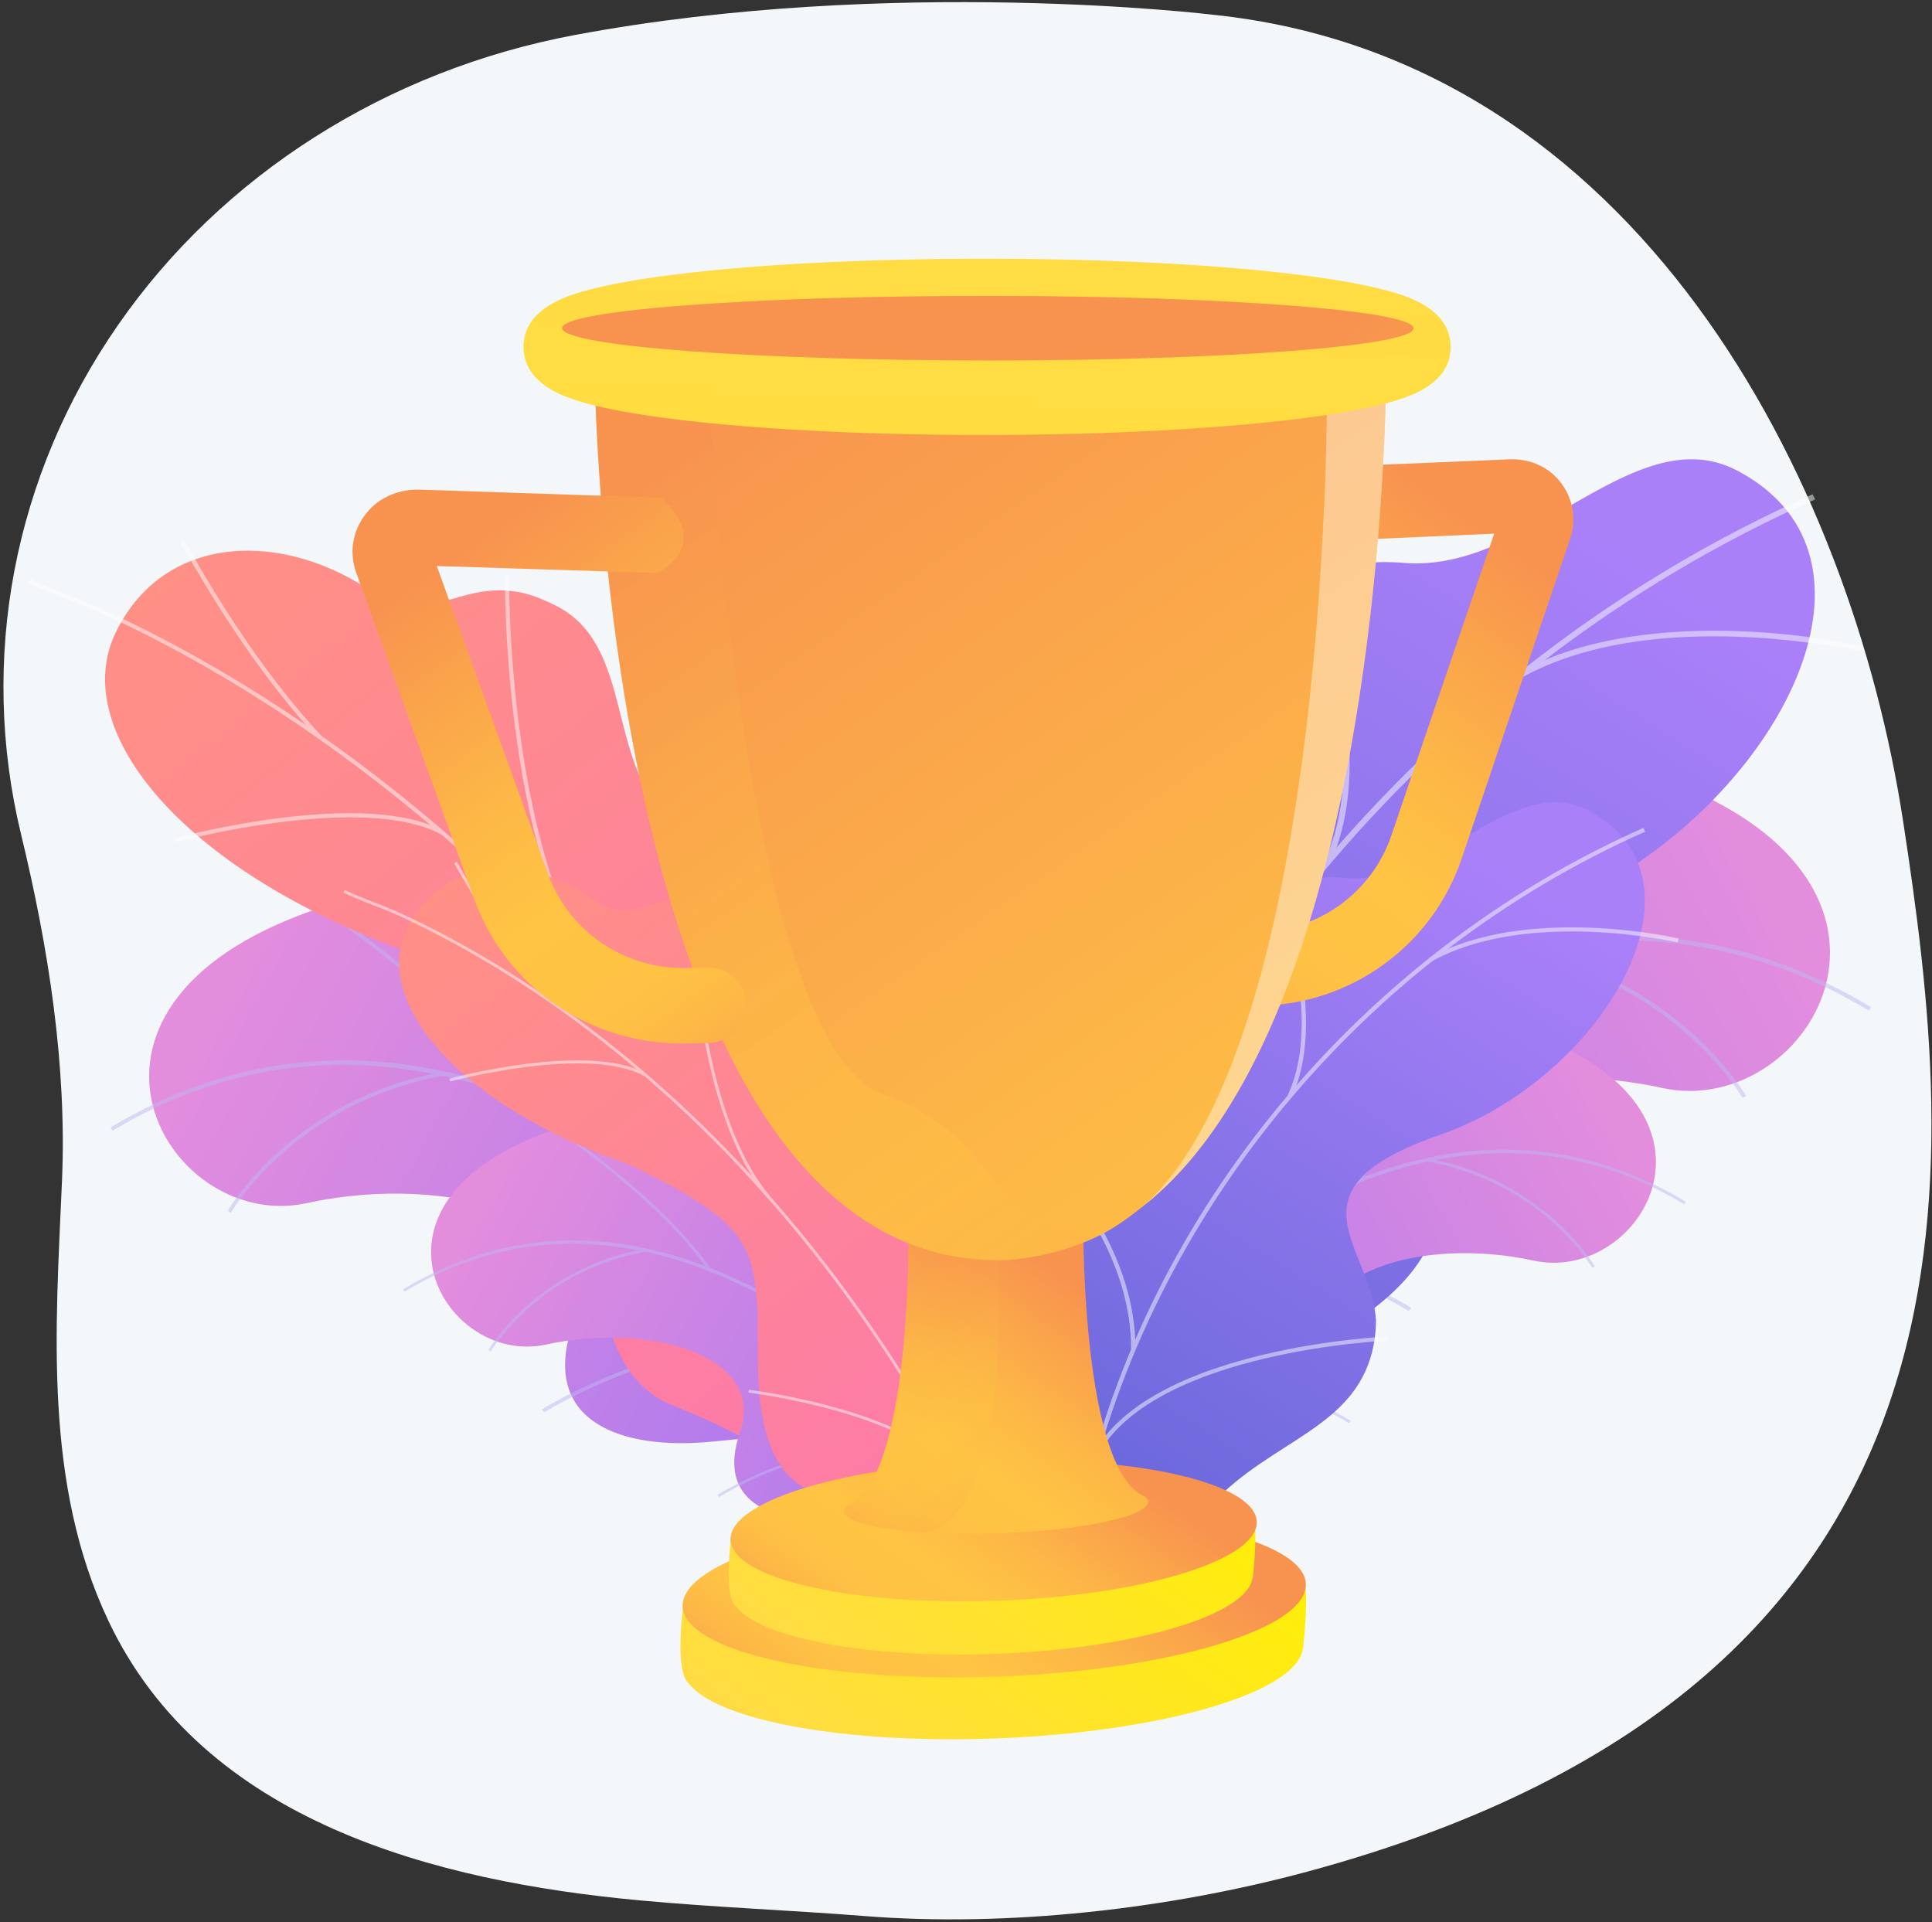 <svg width="388" height="386" fill="none" xmlns="http://www.w3.org/2000/svg">
    <rect width="100%" height="100%" fill="#333333" stroke="none"/>
    <style>
        #image5-petal1{
        animation: move2 5s ease-in-out infinite;
        }

        #image5-1{
        animation: move1 5s  ease-in-out infinite alternate;
        opacity:0;
        }
        #image5-2{
        animation: move1 5s .5s ease-in-out infinite alternate;
        opacity:0;
        }
        #image5-3{
        animation: move1 5s  1s ease-in-out infinite alternate;
        opacity:0;
        }
        #image5-4{
        animation: move1 5s 1.5s ease-in-out infinite alternate;
        opacity:0;
        }
        #image5-5{
        animation: move1 5s 2s  ease-in-out infinite alternate;
        opacity:0;
        }
        #image5-6{
        animation: move1 5s 2.5s ease-in-out infinite alternate;
        opacity:0;
        }
        #image5-7{
        animation: move1 5s 3s  ease-in-out infinite alternate;
        opacity:0;
        }
        #image5-8{
        animation: move1 5s 3.2s  ease-in-out infinite alternate;
        opacity:0;
        }




        @keyframes move1 {
        0% {
        transform: translate3d(0, 0, 0);
        opacity:0;
        }
        100%{
        opacity:1;
        transform: translate3d(15px, 5px, 0);
        }
        }
        @keyframes move2 {
        0% {
        transform: translate3d(0, 0, 0) rotate(0deg);
        }
        50% {
        transform: translate3d(6px, 5px, 0) rotate(1deg);
        }
        100%{
        transform: translate3d(0, 0, 0) rotate(0deg);
        }
        }


    </style>



    <path d="M382.192 164.887C371.695 96.199 328.667 11.805 243.661 2.968c0 0-64.542-7.853-128.167 4.053-37.766 7.056-70.867 28.078-91.823 58.296C2.715 95.522-4.274 132.371 4.217 167.492c5.515 22.816 9.249 46.416 8.225 69.857-1.289 29.567-3.72 60.648 9.355 88.208 19.149 40.384 65.871 52.29 106.627 56.078 15.016 1.395 30.098 1.966 45.14 3.149 28.85 2.285 61.194-1.409 88.993-8.917 141.681-38.27 130.133-142.279 119.635-210.98Z" fill="#F4F7FA"/>
    <g id="image5-petal1">
    <path d="m151.52 297.147 28.835 26.045s18.79-9.887 21.156-26.71c4.823-34.31 34.536-27.693 47.399-26.789 19.401 1.369 34.789-5.594 27.853-25.394-7.84-22.404 26.058-32.544 57.074-25.806 30.337 6.591 59.558-43.546-4.811-63.838-38.443-12.119-60.223 20.571-75.146 34.457-14.923 13.886-38.47-5.116-47.426 20.225-7.654 21.647-5.555 44.357-24.823 46.589-19.281 2.233-31.214 13.461-30.111 41.221Z" fill="url(#a)"/>
    <g opacity=".5" fill="#BEB8F2">
    <path d="m161.58 311.1.704.425c.266-.438 27.149-43.612 66.708-78.375 36.437-32.025 91.411-63.266 146.332-30.191l.425-.704c-24.45-14.724-50.934-18.152-78.72-10.179-22.205 6.365-45.274 19.986-68.582 40.463-39.666 34.856-66.601 78.123-66.867 78.561Z"/>
    <path d="m285.534 195.929.678.465c15.654-22.364 49.114-43.997 49.446-44.21l-.438-.691c-.346.213-33.939 21.939-49.686 44.436Zm18.67-4.81c32.025 5.74 45.632 29.155 45.765 29.394l.718-.399c-.133-.239-13.913-23.985-46.337-29.792l-.146.797Zm-99.848 66.176c32.729-22.55 78.109 5.674 78.534 5.98l.532-.625c-.386-.345-46.51-28.782-79.531-6.033l.465.678Zm10.803-12.331.704.411c12.81-21.886 4.279-52.622 4.186-52.927l-.784.226c.08.319 8.518 30.709-4.106 52.29Zm-48.502 59.864c10.963-10.378 34.895-4.811 35.148-4.757l.186-.798c-.997-.239-24.611-5.727-35.892 4.957l.558.598Zm6.231-10.312.691.439c6.391-10.073 1.98-31.733.531-38.843-.199-1.009-.385-1.873-.385-2.033h-.824c0 .226.12.811.399 2.206 1.435 7.03 5.807 28.437-.412 38.231Z"/>
    </g>
    <path d="m232.538 315.418-27.041 24.424s-17.621-9.275-19.84-25.048c-4.518-32.185-32.397-25.979-44.463-25.129-18.192 1.289-32.623-5.249-26.125-23.826 7.362-21.009-24.45-30.523-53.526-24.211-28.464 6.179-55.864-40.849 4.505-59.878 36.051-11.362 56.489 19.295 70.482 32.317 13.992 13.023 36.078-4.797 44.489 18.976 7.176 20.305 5.223 41.606 23.295 43.693 18.072 2.086 29.248 12.637 28.224 38.682Z" fill="url(#b)"/>
    <g opacity=".5" fill="#BEB8F2">
    <path d="m223.09 328.507-.651.399c-.252-.412-25.474-40.902-62.575-73.512-34.178-30.045-85.737-59.333-137.256-28.317l-.399-.665c22.936-13.806 47.786-17.009 73.857-9.541 20.823 5.967 42.47 18.737 64.33 37.952 37.181 32.689 62.455 73.272 62.694 73.684Z"/>
    <path d="m106.817 220.472-.625.439c-14.684-20.983-46.058-41.274-46.377-41.473l.412-.651c.32.199 31.826 20.583 46.59 41.685Zm-17.501-4.504c-30.032 5.381-42.802 27.347-42.922 27.573l-.664-.385c.133-.226 13.063-22.498 43.453-27.946l.133.758Zm93.643 62.07c-30.696-21.155-73.272 5.315-73.658 5.608l-.491-.585c.358-.319 43.625-27.002 74.601-5.661l-.452.638Zm-10.125-11.561-.665.386c-12.013-20.531-4.013-49.354-3.933-49.646l.744.213c-.08.279-7.986 28.796 3.854 49.047Zm45.5 56.143c-10.286-9.727-32.743-4.518-32.969-4.465l-.173-.744c.944-.226 23.082-5.368 33.673 4.651l-.531.558Zm-5.848-9.674-.651.412c-6.006-9.448-1.86-29.766-.505-36.436.186-.944.359-1.754.359-1.914h.771c0 .213-.107.758-.372 2.073-1.343 6.604-5.435 26.683.398 35.865Z"/>
    </g>
    <path d="M166.057 313.73c-3.003 12.598 4.784 22.445 11.534 28.677 1.209-.306 1.98-.16 3.256-.199 11.561-.293 16.424-2.884 27.773-4.97 2.445-.452 9.208-3.947 11.879-5.555l4.93-3.083s3.322-29.606-13.222-33.34c-16.544-3.734-16.956-32.251-19.042-47.334-1.276-9.262-4.837-13.089-5.847-16.411-10.763-35.228-2.551-48.423-13.089-57.725-11.627-10.272-24.969 2.87-38.204-7.641-14.949-11.866-7.986-36.583-24.65-44.649-2.857-1.382-5.834-2.724-10.059-2.923-10.432-.492-16.983 7.096-25.873.771-17.873-12.731-42.23-12.717-52.17 7.587-9.807 20.052 14.099 48.902 61.02 65.034 32.065 15.281 33.979 21.806 35.494 38.51 1.063 11.707-3.814 44.13 15.241 51.731 19.056 7.588 34.457 17.129 31.029 31.52Z" fill="url(#c)"/>
    <g opacity=".5" fill="#FCFDFE">
    <path d="m202.892 339.151.798-.306a553.176 553.176 0 0 0-5.063-13.128c-12.81-31.906-28.371-61.34-46.244-87.491-15.149-22.165-32.158-42.284-50.562-59.811-14.804-14.099-30.59-26.591-46.908-37.142-11.482-7.415-23.096-13.806-34.537-18.989-1.993-.903-4.093-1.714-6.126-2.511-2.71-1.05-5.501-2.14-8.066-3.442l-.425.704c2.604 1.316 5.421 2.419 8.146 3.469 2.02.784 4.106 1.594 6.086 2.485 11.414 5.169 23.002 11.534 34.443 18.936 16.279 10.524 32.025 22.988 46.789 37.061 18.364 17.487 35.347 37.566 50.456 59.691 17.846 26.112 33.367 55.506 46.164 87.358a498.91 498.91 0 0 1 5.049 13.116Z"/>
    <path d="m122.617 201.244.665-.518c-21.74-26.125-21.049-84.78-21.036-85.378l-.837.026c0 .598-.704 59.532 21.208 85.87Zm53.765 78.508.731-.439c-12.491-19.52-59.107-25.168-59.572-25.221l-.146.797c.451.053 46.695 5.648 58.987 24.863Zm6.033 11.707.784-.319c-5.568-14.032-5.076-36.45 1.382-63.08.319-1.342.319-1.342.266-1.475l-.798.306.399-.16h-.412c-.013.093-.133.598-.279 1.183-6.485 26.803-6.963 49.366-1.342 63.545Zm17.382 39.706.677-.518c-10.644-12.89-36.941-12.359-37.207-12.345l-.027.797c.266-.013 26.165-.532 36.557 12.066Zm4.358 7.721c.213-13.581 4.545-27.773 13.235-43.387l-.744-.345c-8.757 15.733-13.129 30.045-13.341 43.758l.85-.026ZM63.908 148.303l.638-.545c-12.983-13.833-23.055-31.414-26.377-37.194-.798-1.396-1.09-1.887-1.223-2.047l-.664.532c.093.119.558.917 1.143 1.927 3.335 5.793 13.447 23.427 26.483 37.327Zm24.797 19.335.451-.691c-15.866-8.771-52.635 1.01-54.19 1.421l.186.771c.372-.106 37.979-10.112 53.553-1.501Z"/>
    </g>
    <path d="M229.137 301.598c-2.366-.345-12.306 20.704-18.91 4.943-1.648-3.933-3.375-17.487-20.903-18.417-3.401-.186-6.803-.359-10.205-.545-2.791-7.694-4-15.468 6.378-18.218 16.119-4.266 16.611-31.042 12.226-40.583-5.422-11.827-17.461-39.586 7.348-46.55 20.65-5.807 35.294-5.541 36.822-30.616 1.529-25.089 16.079-40.49 40.171-38.563 25.341 2.02 46.244-29.5 66.974-18.458 36.118 19.242 3.136 73.99-40.915 89.232-44.065 15.242-18.87 30.683-17.753 51.253a35.3 35.3 0 0 1-1.01 8.359c-5.223 21.354-27.68 24.663-43.998 41.938-22.272 23.56-12.239 16.797-16.225 16.225Z" fill="url(#d)"/>
    <g opacity=".5" fill="#FCFDFE">
    <path d="m210.307 286.17-1.169-.252c17.859-80.727 77.205-152.246 154.876-186.65l.518 1.024c-77.351 34.271-136.445 105.497-154.225 185.878Z"/>
    <path d="m224.035 243.009-1.196-.026c.239-32.504-29.022-58.469-29.315-58.722l.811-.823c.292.265 29.939 26.55 29.7 59.571Zm-10.019 28.411-1.05-.558c16.757-28.65 80.129-31.427 80.767-31.454l.066 1.13c-.624.027-63.332 2.764-79.783 30.882Zm53.033-97.922-1.09-.479c11.176-23.746-5.116-61.007-5.275-61.379l1.103-.425c.159.372 16.65 38.085 5.262 62.283Zm38.456-37.367-.624-.983c26.962-15.03 68.475-5.542 68.9-5.435l-.266 1.103c-.425-.107-41.473-9.488-68.01 5.315Z"/>
    </g>
    <path d="m175.173 310.475 21.009 18.976s13.687-7.203 15.414-19.455c3.508-25.009 25.168-20.185 34.537-19.52 14.139.996 25.341-4.08 20.291-18.511-5.714-16.318 18.989-23.707 41.593-18.803 22.112 4.797 43.4-31.733-3.508-46.523-28.012-8.823-43.879 14.989-54.762 25.102-10.87 10.126-28.025-3.721-34.563 14.737-5.581 15.773-4.053 32.317-18.085 33.952-14.033 1.634-22.724 9.82-21.926 30.045Z" fill="url(#e)"/>
    <g opacity=".5" fill="#BEB8F2">
    <path d="m182.508 320.64.505.319c.199-.319 19.786-31.773 48.609-57.114 26.55-23.334 66.615-46.097 106.626-21.992l.306-.518c-17.82-10.724-37.115-13.222-57.366-7.415-16.172 4.638-32.996 14.564-49.978 29.487-28.876 25.394-48.516 56.914-48.702 57.233Z"/>
    <path d="m272.829 236.711.492.345c11.401-16.292 35.785-32.065 36.025-32.224l-.319-.505c-.239.159-24.717 15.999-36.198 32.384Zm13.608-3.495c23.334 4.185 33.247 21.248 33.34 21.42l.518-.292c-.093-.173-10.139-17.474-33.765-21.713l-.093.585Zm-72.755 48.223c23.853-16.424 56.915 4.133 57.22 4.359l.386-.452c-.279-.252-33.886-20.969-57.951-4.398l.345.491Zm7.867-8.996.518.306c9.329-15.947 3.123-38.338 3.056-38.563l-.571.159c.053.226 6.206 22.378-3.003 38.098Zm-35.347 43.626c7.986-7.561 25.434-3.508 25.607-3.468l.133-.585c-.731-.173-17.926-4.173-26.152 3.614l.412.439Zm4.544-7.508.505.319c4.664-7.349 1.448-23.122.385-28.305-.146-.731-.279-1.368-.279-1.488h-.598c0 .159.08.585.293 1.608 1.05 5.129 4.225 20.716-.306 27.866Z"/>
</g>
        <path d="m234.213 323.79-19.707 17.806s-12.837-6.764-14.458-18.258c-3.295-23.454-23.613-18.936-32.397-18.311-13.262.943-23.773-3.828-19.042-17.355 5.355-15.308-17.82-22.245-39.015-17.647-20.743 4.505-40.716-29.766 3.282-43.639 26.271-8.279 41.168 14.059 51.36 23.547 10.205 9.488 26.284-3.495 32.41 13.82 5.236 14.79 3.801 30.324 16.97 31.839 13.195 1.541 21.341 9.222 20.597 28.198Z" fill="url(#f)"/>
        <g opacity=".5" fill="#BEB8F2">
            <path d="m227.328 333.318-.478.292c-.186-.292-18.564-29.806-45.592-53.566-24.916-21.886-62.483-43.24-100.022-20.637l-.293-.478c16.704-10.059 34.816-12.411 53.818-6.963 15.176 4.345 30.949 13.66 46.882 27.653 27.095 23.84 45.513 53.406 45.685 53.699Z"/>
            <path d="m142.601 254.597-.465.319c-10.697-15.282-33.566-30.072-33.792-30.218l.305-.478c.226.146 23.189 15.002 33.952 30.377Zm-12.756-3.282c-21.886 3.92-31.188 19.933-31.281 20.092l-.492-.279c.093-.159 9.515-16.398 31.667-20.371l.106.558Zm68.249 45.233c-22.364-15.414-53.393 3.881-53.672 4.093l-.359-.425c.266-.239 31.786-19.667 54.363-4.119l-.332.451Zm-7.389-8.424-.478.279c-8.757-14.963-2.923-35.972-2.857-36.171l.545.159c-.067.199-5.834 20.983 2.79 35.733Zm33.155 40.915c-7.494-7.096-23.852-3.296-24.025-3.256l-.133-.545c.678-.159 16.823-3.907 24.531 3.389l-.373.412Zm-4.252-7.043-.479.305c-4.372-6.883-1.355-21.686-.358-26.55.146-.691.265-1.275.265-1.395h.558c0 .159-.079.545-.279 1.502-.983 4.797-3.96 19.427.293 26.138Z"/>
        </g>
        <path d="M185.764 322.554c-2.193 9.169 3.481 16.345 8.411 20.903.877-.213 1.436-.12 2.379-.147 8.425-.212 11.973-2.099 20.238-3.627 1.781-.333 6.711-2.884 8.664-4.053l3.602-2.246s2.418-21.58-9.635-24.291c-12.052-2.724-12.358-23.507-13.873-34.497-.93-6.75-3.521-9.541-4.265-11.96-7.84-25.673-1.861-35.28-9.541-42.071-8.478-7.481-18.192 2.087-27.84-5.567-10.896-8.651-5.82-26.657-17.965-32.531-2.087-1.009-4.253-1.979-7.322-2.126-7.601-.358-12.372 5.17-18.857.558-13.022-9.275-30.776-9.275-38.018 5.528-7.149 14.618 10.272 35.64 44.477 47.387 23.361 11.136 24.756 15.893 25.859 28.065.77 8.531-2.778 32.158 11.109 37.699 13.86 5.542 25.088 12.491 22.577 22.976Z" fill="url(#g)"/>
        <g opacity=".5" fill="#FCFDFE">
            <path d="m212.62 341.078.585-.226a406.37 406.37 0 0 0-3.695-9.567c-9.341-23.242-20.676-44.703-33.699-63.758-11.029-16.146-23.427-30.816-36.849-43.586-10.79-10.272-22.284-19.375-34.177-27.069-8.359-5.408-16.837-10.059-25.169-13.833-1.448-.664-2.976-1.249-4.465-1.82-1.966-.771-4.013-1.555-5.886-2.512l-.306.518c1.9.957 3.947 1.754 5.94 2.525 1.475.571 2.99 1.156 4.438 1.807 8.319 3.761 16.757 8.399 25.102 13.794 11.867 7.667 23.334 16.756 34.098 27.002 13.382 12.743 25.753 27.374 36.769 43.493 12.996 19.029 24.318 40.45 33.646 63.651a683.894 683.894 0 0 1 3.668 9.581Z"/>
            <path d="m154.124 240.578.491-.372c-15.839-19.029-15.334-61.778-15.321-62.216l-.611.026c-.027.439-.532 43.387 15.441 62.562Zm39.162 57.22.531-.319c-9.102-14.219-43.067-18.338-43.413-18.378l-.106.571c.345.04 34.045 4.12 42.988 18.126Zm4.411 8.531.572-.226c-4.053-10.232-3.694-26.55 1.01-45.965.239-.97.239-.97.199-1.076l-.571.226.292-.106h-.306c-.013.066-.093.438-.199.863-4.744 19.508-5.103 35.945-.997 46.284Zm12.664 28.929.492-.372c-7.747-9.395-26.922-8.996-27.108-8.996l-.014.584c.173-.013 19.056-.398 26.63 8.784Zm3.175 5.634c.16-9.9 3.309-20.238 9.648-31.613l-.532-.252c-6.378 11.468-9.567 21.899-9.714 31.892l.598-.027Zm-102.2-138.877.466-.399c-9.462-10.086-16.81-22.896-19.216-27.108-.584-1.023-.797-1.382-.89-1.488l-.478.385c.066.08.412.664.824 1.408 2.431 4.213 9.793 17.076 19.294 27.202Zm18.072 14.086.332-.505c-11.561-6.392-38.35.73-39.493 1.036l.133.558c.279-.08 27.68-7.362 39.028-1.089Z"/>
        </g>
        <path d="M231.741 313.717c-1.728-.252-8.97 15.083-13.781 3.602-1.209-2.871-2.458-12.744-15.228-13.422l-7.442-.398c-2.033-5.608-2.91-11.269 4.651-13.275 11.747-3.11 12.106-22.617 8.904-29.58-3.947-8.611-12.717-28.85 5.355-33.926 15.042-4.225 25.713-4.039 26.829-22.311 1.116-18.285 11.721-29.5 29.275-28.105 18.47 1.475 33.699-21.501 48.795-13.461 26.324 14.019 2.285 53.911-29.82 65.02-32.104 11.109-13.753 22.364-12.943 37.354 0 1.395-.119 3.561-.73 6.086-3.801 15.561-20.172 17.966-32.065 30.563-16.212 17.195-8.904 12.265-11.8 11.853Z" fill="url(#h)"/>
        <g opacity=".5" fill="#FCFDFE">
            <path d="m218.015 302.475-.851-.186c13.009-58.828 56.263-110.945 112.859-136.02l.385.744c-56.37 24.982-99.437 76.887-112.393 135.462Z"/>
            <path d="m228.021 271.022-.877-.014c.173-23.693-21.142-42.602-21.368-42.788l.585-.598c.226.186 21.833 19.347 21.66 43.4Zm-7.295 20.703-.771-.412c12.212-20.876 58.389-22.896 58.854-22.923l.054.824c-.465.027-46.164 2.02-58.137 22.511Zm38.643-71.359-.798-.345c8.146-17.315-3.734-44.463-3.853-44.729l.797-.306c.133.266 12.146 27.747 3.854 45.38Zm28.012-27.228-.452-.718c19.64-10.949 49.898-4.039 50.203-3.959l-.199.797c-.292-.067-30.205-6.91-49.552 3.88Z"/>
        </g>
    </g>





    <path d="M261.574 316.588c-.558-.691-16.304-.373-36.436.332-7.721-.651-16.279-.877-25.302-.572-10.391.346-20.198 1.342-28.849 2.818-19.069.877-33.579 1.594-33.579 1.594s-2.18 14.644.89 17.315h.013c5.688 7.402 31.241 12.185 61.685 11.043 33.5-1.263 60.515-9.249 61.632-18.006h.053s1.461-12.571-.107-14.524Z" fill="url(#i)"/>
    <path d="M262.252 318.222c.067 8.97-27.56 17.248-61.977 18.484-34.736 1.249-63.16-5.129-63.186-14.245-.027-9.116 28.331-17.408 63.027-18.497 34.39-1.103 62.07 5.288 62.136 14.258Z" fill="url(#j)"/>
    <path d="M251.501 304.309c-.479-.598-13.767-.359-30.723.212-6.498-.571-13.714-.784-21.315-.544-8.743.279-16.995 1.116-24.278 2.365a6120.994 6120.994 0 0 0-28.211 1.302s-1.834 12.571.744 14.87h.014c4.783 6.365 26.258 10.551 51.864 9.634 28.225-.997 51.001-7.813 51.945-15.335h.053s1.236-10.83-.093-12.504Z" fill="url(#k)"/>
    <path d="M252.392 305.704c.053 7.721-23.308 14.79-52.396 15.774-29.315.996-53.26-4.545-53.287-12.385-.027-7.827 23.866-14.896 53.14-15.787 29.062-.877 52.49 4.678 52.543 12.398Z" fill="url(#l)"/>
    <path d="M230.586 301.558c.013 2.99-13.555 5.847-30.378 6.379-5.235.172-10.165.093-14.471-.186-9.634-.612-16.198-2.206-16.212-4.279 0-.731.811-1.236 2.273-1.914 11.228-8.597 10.657-53.725 10.657-53.725l35.108-.85s-.186 48.649 12.398 53.565c0 0-.053-.093-.133-.053.505.385.758.665.758 1.063Z" fill="url(#m)"/>
    <path opacity=".3" d="M185.751 307.764c-9.634-.611-16.199-2.206-16.212-4.279 0-.731.811-1.236 2.272-1.914 11.229-8.597 10.658-53.725 10.658-53.725l7.361-.172c4.944.478 9.807 2.511 10.605 5.581-.014 0 3.096 51.612-14.684 54.509Z" fill="url(#n)"/>
    <path d="m248.83 202.055 4.319-.08c18.285-.332 34.483-12.145 40.37-29.474l21.806-64.276c1.276-3.774.678-7.787-1.674-11.042-2.272-3.163-5.94-4.97-10.073-4.957-.093 0-.186.013-.292.013l-51.001 2.153c-4.132.173-7.335 3.654-7.149 7.761.186 4.106 3.694 7.308 7.827 7.109l47.107-2.086-20.663 60.648c-3.867 11.348-14.471 19.082-26.391 19.268l-4.319.067c-4.159.066-7.508 3.428-7.481 7.574.066 4.159 3.455 7.402 7.614 7.322Z" fill="url(#o)"/>
    <path d="M278.371 74.659s0 1.834-.08 5.102c0 .4-.013.811-.026 1.25-.705 26.271-6.153 127.382-48.476 161.042-3.07 2.445-5.847 4.531-9.302 6.205-5.595 2.711-12.305 4.372-17.98 4.744v.027c-1.421.027-.916.013-1.182.013a56.18 56.18 0 0 1-1.183.04v-.026c-69.937-.346-79.332-139.688-80.528-171.687-.106-2.883-.358-4.903-.385-5.873a2.05 2.05 0 0 0-.12-.678l79.332-.226h2.259l77.671.067Z" fill="url(#p)"/>
    <path opacity=".4" d="M220.487 248.259c-5.595 2.711-12.305 4.372-17.98 4.744v.026c-1.421.027-.917.013-1.182.013a56.18 56.18 0 0 1-1.183.04v-.026c-69.937-.346-79.332-139.688-80.528-171.687-.531-.132-1.262-.265-1.741-.398-.239-.067-.624-.146-.903-.226-.385-3.867-.638-6.02-.638-6.02l2.711.784 23.56 6.724s.04.984.16 2.778c1.142 18.683 9.089 125.987 34.775 134.837 23.893 8.212 21.302 28.61 42.949 28.411Z" fill="url(#q)"/>
    <path d="m142.125 194.321-4.452.079c-12.345.213-23.454-7.388-27.6-18.869l-22.351-61.858 44.144 1.396s11.614-5.196.943-15.11l-48.635-1.634h-.306c-4.372.013-8.265 1.914-10.657 5.209-2.472 3.389-3.083 7.575-1.674 11.455l23.786 65.777c6.378 17.594 23.441 29.142 42.403 28.783l4.452-.08c4.279-.079 7.734-3.494 7.72-7.694-.026-4.225-3.494-7.521-7.773-7.454Z" fill="url(#r)"/>
    <path d="M278.303 79.761c0 .4-.013.811-.026 1.25-.704 26.271-6.153 127.382-48.476 161.042 37.672-34.098 36.716-165.255 36.716-165.255l11.786 2.963Z" fill="#fff" opacity=".4"/>
    <path d="M291.327 69.622c.067 7.615-8.584 10.113-11.853 11.056-.398.107-.797.226-1.209.333-4.478 1.182-10.485 2.245-17.9 3.149-16.211 1.993-37.805 3.123-60.887 3.19-20.876.052-40.782-.771-56.728-2.353a240.305 240.305 0 0 1-5.196-.558c-7.548-.877-13.714-1.9-18.365-3.07a36.456 36.456 0 0 1-1.528-.412c-.239-.066-.518-.146-.797-.225-3.854-1.117-11.707-3.8-11.72-11.07-.014-7.8 9.062-10.338 12.477-11.282 4.798-1.328 11.468-2.498 19.867-3.481 16.663-1.953 38.642-2.99 61.817-2.937 23.056.053 44.636 1.156 60.848 3.136 8.106.984 14.537 2.166 19.148 3.468 3.283.957 11.96 3.442 12.026 11.056Z" fill="url(#s)"/>
    <path d="M283.886 65.928c.026 3.535-37.553 6.432-84.488 6.458-47.519.027-86.494-2.883-86.507-6.498 0-3.614 38.935-6.511 86.441-6.458 46.908.053 84.527 2.964 84.554 6.498Z" fill="url(#t)"/>
    <path opacity=".3" d="M283.886 65.928c.026 3.535-37.553 6.432-84.488 6.458-47.519.027-86.494-2.883-86.507-6.498 0-3.614 38.935-6.511 86.441-6.458 46.908.053 84.527 2.964 84.554 6.498Z" fill="url(#u)"/>


    <path id="image5-1" d="m212.525 81.994 5.435 3.84s.133-11.933 13.434-15.64c13.302-3.694 22.405-8.637 20.053-18.963l-13.913-5.116s-2.273 13.608-11.614 16c-15.747 4.026-13.395 19.88-13.395 19.88Z" fill="url(#v)"/>
    <path id="image5-2" d="M232.351 91.15c-.319-6.02.226-13.555 4.984-16.837 4.664-3.216 9.833.093 17.367-1.555 4.93-1.076 11.455-4.398 18.033-14.51l11.322 22.842c-11.654 8.585-19.176 9.01-24.039 7.442-5.807-1.86-8.704-6.83-13.461-6.02-4.412.758-7.242 5.967-8.983 10.418a765.901 765.901 0 0 1-5.223-1.78Z" fill="url(#w)"/>
    <path id="image5-3" d="M262.796 58.394c-1.502-3.335-2.857-7.707-.891-10.604 1.927-2.844 5.568-2.113 9.462-4.704 2.551-1.688 5.501-4.997 6.989-12.16 3.801 3.469 7.615 6.937 11.415 10.406-4.691 7.414-8.837 9.301-11.933 9.487-3.694.226-6.418-1.94-8.916-.438-2.326 1.395-2.778 4.957-2.778 7.853l-3.348.16Z" fill="url(#x)"/>
    <path id="image5-4" d="M285.053 70.327c-2.79-3.787 1.767-12.837 7.282-18.378 10.166-10.219 20.491-5.501 29.766-14.325 2.552-2.432 5.329-6.179 7.096-12.199.944-3.202 5.076-4.08 7.256-1.554 4.624 5.342 9.248 10.684 13.859 16.026-2.484 15.36-7.787 20.676-12.238 22.67-9.608 4.292-19.069-5.236-32.636-1.29-7.376 2.14-12.399 7.23-15.442 11.07-1.794-.093-3.853-.518-4.943-2.02Z" fill="url(#y)"/>
    <path id="image5-5" d="M258.264 33.133c2.937-2.06 7.681-2.512 9.036-.465 1.236 1.873-.638 5.355-2.644 7.202-3.043 2.817-8.399 3.734-9.927 1.714-1.435-1.873.492-6.312 3.535-8.451Z" fill="url(#z)"/>
    <path id="image5-6" d="M320.507 73.357c3.242 1.541 5.966 5.435 4.85 7.627-1.023 1.993-4.97 2.087-7.575 1.25-3.946-1.263-7.388-5.462-6.391-7.801.943-2.153 5.754-2.671 9.116-1.076Z" fill="url(#A)"/>
    <path id="image5-7" d="M193.868 81.223c-.026-4.292 2.658-9.328 5.502-9.302 2.591.014 4.664 4.2 5.103 7.442.664 4.903-1.967 10.87-4.904 11.043-2.724.146-5.674-4.731-5.701-9.183Z" fill="#fff"/>

    <path id="image5-7" d="M216.592 46.448c2.937-2.06 7.681-2.512 9.036-.465 1.236 1.873-.638 5.355-2.644 7.202-3.043 2.817-8.399 3.734-9.927 1.714-1.435-1.874.492-6.312 3.535-8.451Z" fill="url(#B)"/>
    <defs><linearGradient id="a" x1="354.105" y1="175.437" x2="149.365" y2="286.72" gradientUnits="userSpaceOnUse"><stop offset=".004" stop-color="#E38DDD"/><stop offset="1" stop-color="#9571F6"/></linearGradient><linearGradient id="b" x1="42.501" y1="201.25" x2="234.55" y2="305.635" gradientUnits="userSpaceOnUse"><stop offset=".004" stop-color="#E38DDD"/><stop offset="1" stop-color="#9571F6"/></linearGradient><linearGradient id="c" x1="50.036" y1="99.217" x2="258.201" y2="364.683" gradientUnits="userSpaceOnUse"><stop stop-color="#FF9085"/><stop offset="1" stop-color="#FB6FBB"/></linearGradient><linearGradient id="d" x1="315.119" y1="103.714" x2="190.908" y2="299.834" gradientUnits="userSpaceOnUse"><stop stop-color="#AA80F9"/><stop offset=".996" stop-color="#6165D7"/></linearGradient><linearGradient id="e" x1="322.801" y1="221.782" x2="173.607" y2="302.874" gradientUnits="userSpaceOnUse"><stop offset=".004" stop-color="#E38DDD"/><stop offset="1" stop-color="#9571F6"/></linearGradient><linearGradient id="f" x1="95.735" y1="240.592" x2="235.682" y2="316.658" gradientUnits="userSpaceOnUse"><stop offset=".004" stop-color="#E38DDD"/><stop offset="1" stop-color="#9571F6"/></linearGradient><linearGradient id="g" x1="101.227" y1="166.242" x2="252.917" y2="359.686" gradientUnits="userSpaceOnUse"><stop stop-color="#FF9085"/><stop offset="1" stop-color="#FB6FBB"/></linearGradient><linearGradient id="h" x1="294.391" y1="169.518" x2="203.879" y2="312.431" gradientUnits="userSpaceOnUse"><stop stop-color="#AA80F9"/><stop offset=".996" stop-color="#6165D7"/></linearGradient><linearGradient id="i" x1="173.814" y1="363.369" x2="224.429" y2="290.704" gradientUnits="userSpaceOnUse"><stop stop-color="#FFDB44"/><stop offset="1" stop-color="#FEEF06"/></linearGradient><linearGradient id="j" x1="176.903" y1="353.038" x2="222.441" y2="287.661" gradientUnits="userSpaceOnUse"><stop stop-color="#FCB148"/><stop offset=".052" stop-color="#FDBA46"/><stop offset=".142" stop-color="#FFC244"/><stop offset=".318" stop-color="#FFC444"/><stop offset=".485" stop-color="#FDB946"/><stop offset=".775" stop-color="#F99C4D"/><stop offset=".866" stop-color="#F8924F"/><stop offset="1" stop-color="#F8924F"/></linearGradient><linearGradient id="k" x1="177.576" y1="343.819" x2="220.262" y2="282.538" gradientUnits="userSpaceOnUse"><stop stop-color="#FFDB44"/><stop offset="1" stop-color="#FEEF06"/></linearGradient><linearGradient id="l" x1="180.323" y1="335.007" x2="218.773" y2="279.807" gradientUnits="userSpaceOnUse"><stop stop-color="#FCB148"/><stop offset=".052" stop-color="#FDBA46"/><stop offset=".142" stop-color="#FFC244"/><stop offset=".318" stop-color="#FFC444"/><stop offset=".485" stop-color="#FDB946"/><stop offset=".775" stop-color="#F99C4D"/><stop offset=".866" stop-color="#F8924F"/><stop offset="1" stop-color="#F8924F"/></linearGradient><linearGradient id="m" x1="180.721" y1="311.931" x2="223.211" y2="250.93" gradientUnits="userSpaceOnUse"><stop stop-color="#FCB148"/><stop offset=".052" stop-color="#FDBA46"/><stop offset=".142" stop-color="#FFC244"/><stop offset=".318" stop-color="#FFC444"/><stop offset=".485" stop-color="#FDB946"/><stop offset=".775" stop-color="#F99C4D"/><stop offset=".866" stop-color="#F8924F"/><stop offset="1" stop-color="#F8924F"/></linearGradient><linearGradient id="n" x1="199.567" y1="299.262" x2="169.868" y2="256.623" gradientUnits="userSpaceOnUse"><stop stop-color="#FCB148"/><stop offset=".052" stop-color="#FDBA46"/><stop offset=".142" stop-color="#FFC244"/><stop offset=".318" stop-color="#FFC444"/><stop offset=".485" stop-color="#FDB946"/><stop offset=".775" stop-color="#F99C4D"/><stop offset=".866" stop-color="#F8924F"/><stop offset="1" stop-color="#F8924F"/></linearGradient><linearGradient id="o" x1="231.533" y1="191.766" x2="303.105" y2="89.014" gradientUnits="userSpaceOnUse"><stop stop-color="#FCB148"/><stop offset=".052" stop-color="#FDBA46"/><stop offset=".142" stop-color="#FFC244"/><stop offset=".318" stop-color="#FFC444"/><stop offset=".485" stop-color="#FDB946"/><stop offset=".775" stop-color="#F99C4D"/><stop offset=".866" stop-color="#F8924F"/><stop offset="1" stop-color="#F8924F"/></linearGradient><linearGradient id="p" x1="383.255" y1="389.567" x2="121.187" y2="13.331" gradientUnits="userSpaceOnUse"><stop stop-color="#FCB148"/><stop offset=".052" stop-color="#FDBA46"/><stop offset=".142" stop-color="#FFC244"/><stop offset=".318" stop-color="#FFC444"/><stop offset=".485" stop-color="#FDB946"/><stop offset=".775" stop-color="#F99C4D"/><stop offset=".866" stop-color="#F8924F"/><stop offset="1" stop-color="#F8924F"/></linearGradient><linearGradient id="q" x1="216.325" y1="251.158" x2="100.908" y2="85.46" gradientUnits="userSpaceOnUse"><stop stop-color="#FCB148"/><stop offset=".052" stop-color="#FDBA46"/><stop offset=".142" stop-color="#FFC244"/><stop offset=".318" stop-color="#FFC444"/><stop offset=".485" stop-color="#FDB946"/><stop offset=".775" stop-color="#F99C4D"/><stop offset=".866" stop-color="#F8924F"/><stop offset="1" stop-color="#F8924F"/></linearGradient><linearGradient id="r" x1="156.027" y1="201.435" x2="82.66" y2="96.106" gradientUnits="userSpaceOnUse"><stop stop-color="#FCB148"/><stop offset=".052" stop-color="#FDBA46"/><stop offset=".142" stop-color="#FFC244"/><stop offset=".318" stop-color="#FFC444"/><stop offset=".485" stop-color="#FDB946"/><stop offset=".775" stop-color="#F99C4D"/><stop offset=".866" stop-color="#F8924F"/><stop offset="1" stop-color="#F8924F"/></linearGradient><linearGradient id="s" x1="198.705" y1="57.618" x2="182.241" y2="479.694" gradientUnits="userSpaceOnUse"><stop stop-color="#FFDB44"/><stop offset="1" stop-color="#FEEF06"/></linearGradient><linearGradient id="t" x1="331.486" y1="256.985" x2="203.064" y2="72.617" gradientUnits="userSpaceOnUse"><stop stop-color="#FCB148"/><stop offset=".052" stop-color="#FDBA46"/><stop offset=".142" stop-color="#FFC244"/><stop offset=".318" stop-color="#FFC444"/><stop offset=".482" stop-color="#FEB946"/><stop offset=".603" stop-color="#FCAE49"/><stop offset=".866" stop-color="#F8924F"/><stop offset="1" stop-color="#F8924F"/></linearGradient><linearGradient id="u" x1="331.486" y1="256.985" x2="203.064" y2="72.617" gradientUnits="userSpaceOnUse"><stop stop-color="#FCB148"/><stop offset=".052" stop-color="#FDBA46"/><stop offset=".142" stop-color="#FFC244"/><stop offset=".318" stop-color="#FFC444"/><stop offset=".485" stop-color="#FDB946"/><stop offset=".775" stop-color="#F99C4D"/><stop offset=".866" stop-color="#F8924F"/><stop offset="1" stop-color="#F8924F"/></linearGradient><linearGradient id="v" x1="209.336" y1="71.681" x2="253.545" y2="57.99" gradientUnits="userSpaceOnUse"><stop stop-color="#FF9085"/><stop offset="1" stop-color="#FB6FBB"/></linearGradient><linearGradient id="w" x1="232.27" y1="75.592" x2="284.052" y2="75.592" gradientUnits="userSpaceOnUse"><stop stop-color="#AA80F9"/><stop offset=".996" stop-color="#6165D7"/></linearGradient><linearGradient id="x" x1="272.122" y1="36.36" x2="290.738" y2="98.862" gradientUnits="userSpaceOnUse"><stop offset=".004" stop-color="#E38DDD"/><stop offset="1" stop-color="#9571F6"/></linearGradient><linearGradient id="y" x1="319.253" y1="29.323" x2="306.651" y2="182.1" gradientUnits="userSpaceOnUse"><stop stop-color="#FF9085"/><stop offset="1" stop-color="#FB6FBB"/></linearGradient><linearGradient id="z" x1="260.867" y1="33.114" x2="261.737" y2="65.216" gradientUnits="userSpaceOnUse"><stop stop-color="#AA80F9"/><stop offset=".996" stop-color="#6165D7"/></linearGradient><linearGradient id="A" x1="321.803" y1="75.609" x2="294.3" y2="92.188" gradientUnits="userSpaceOnUse"><stop stop-color="#AA80F9"/><stop offset=".996" stop-color="#6165D7"/></linearGradient><linearGradient id="B" x1="219.193" y1="46.428" x2="220.063" y2="78.53" gradientUnits="userSpaceOnUse"><stop offset=".004" stop-color="#E38DDD"/><stop offset="1" stop-color="#9571F6"/></linearGradient></defs></svg>